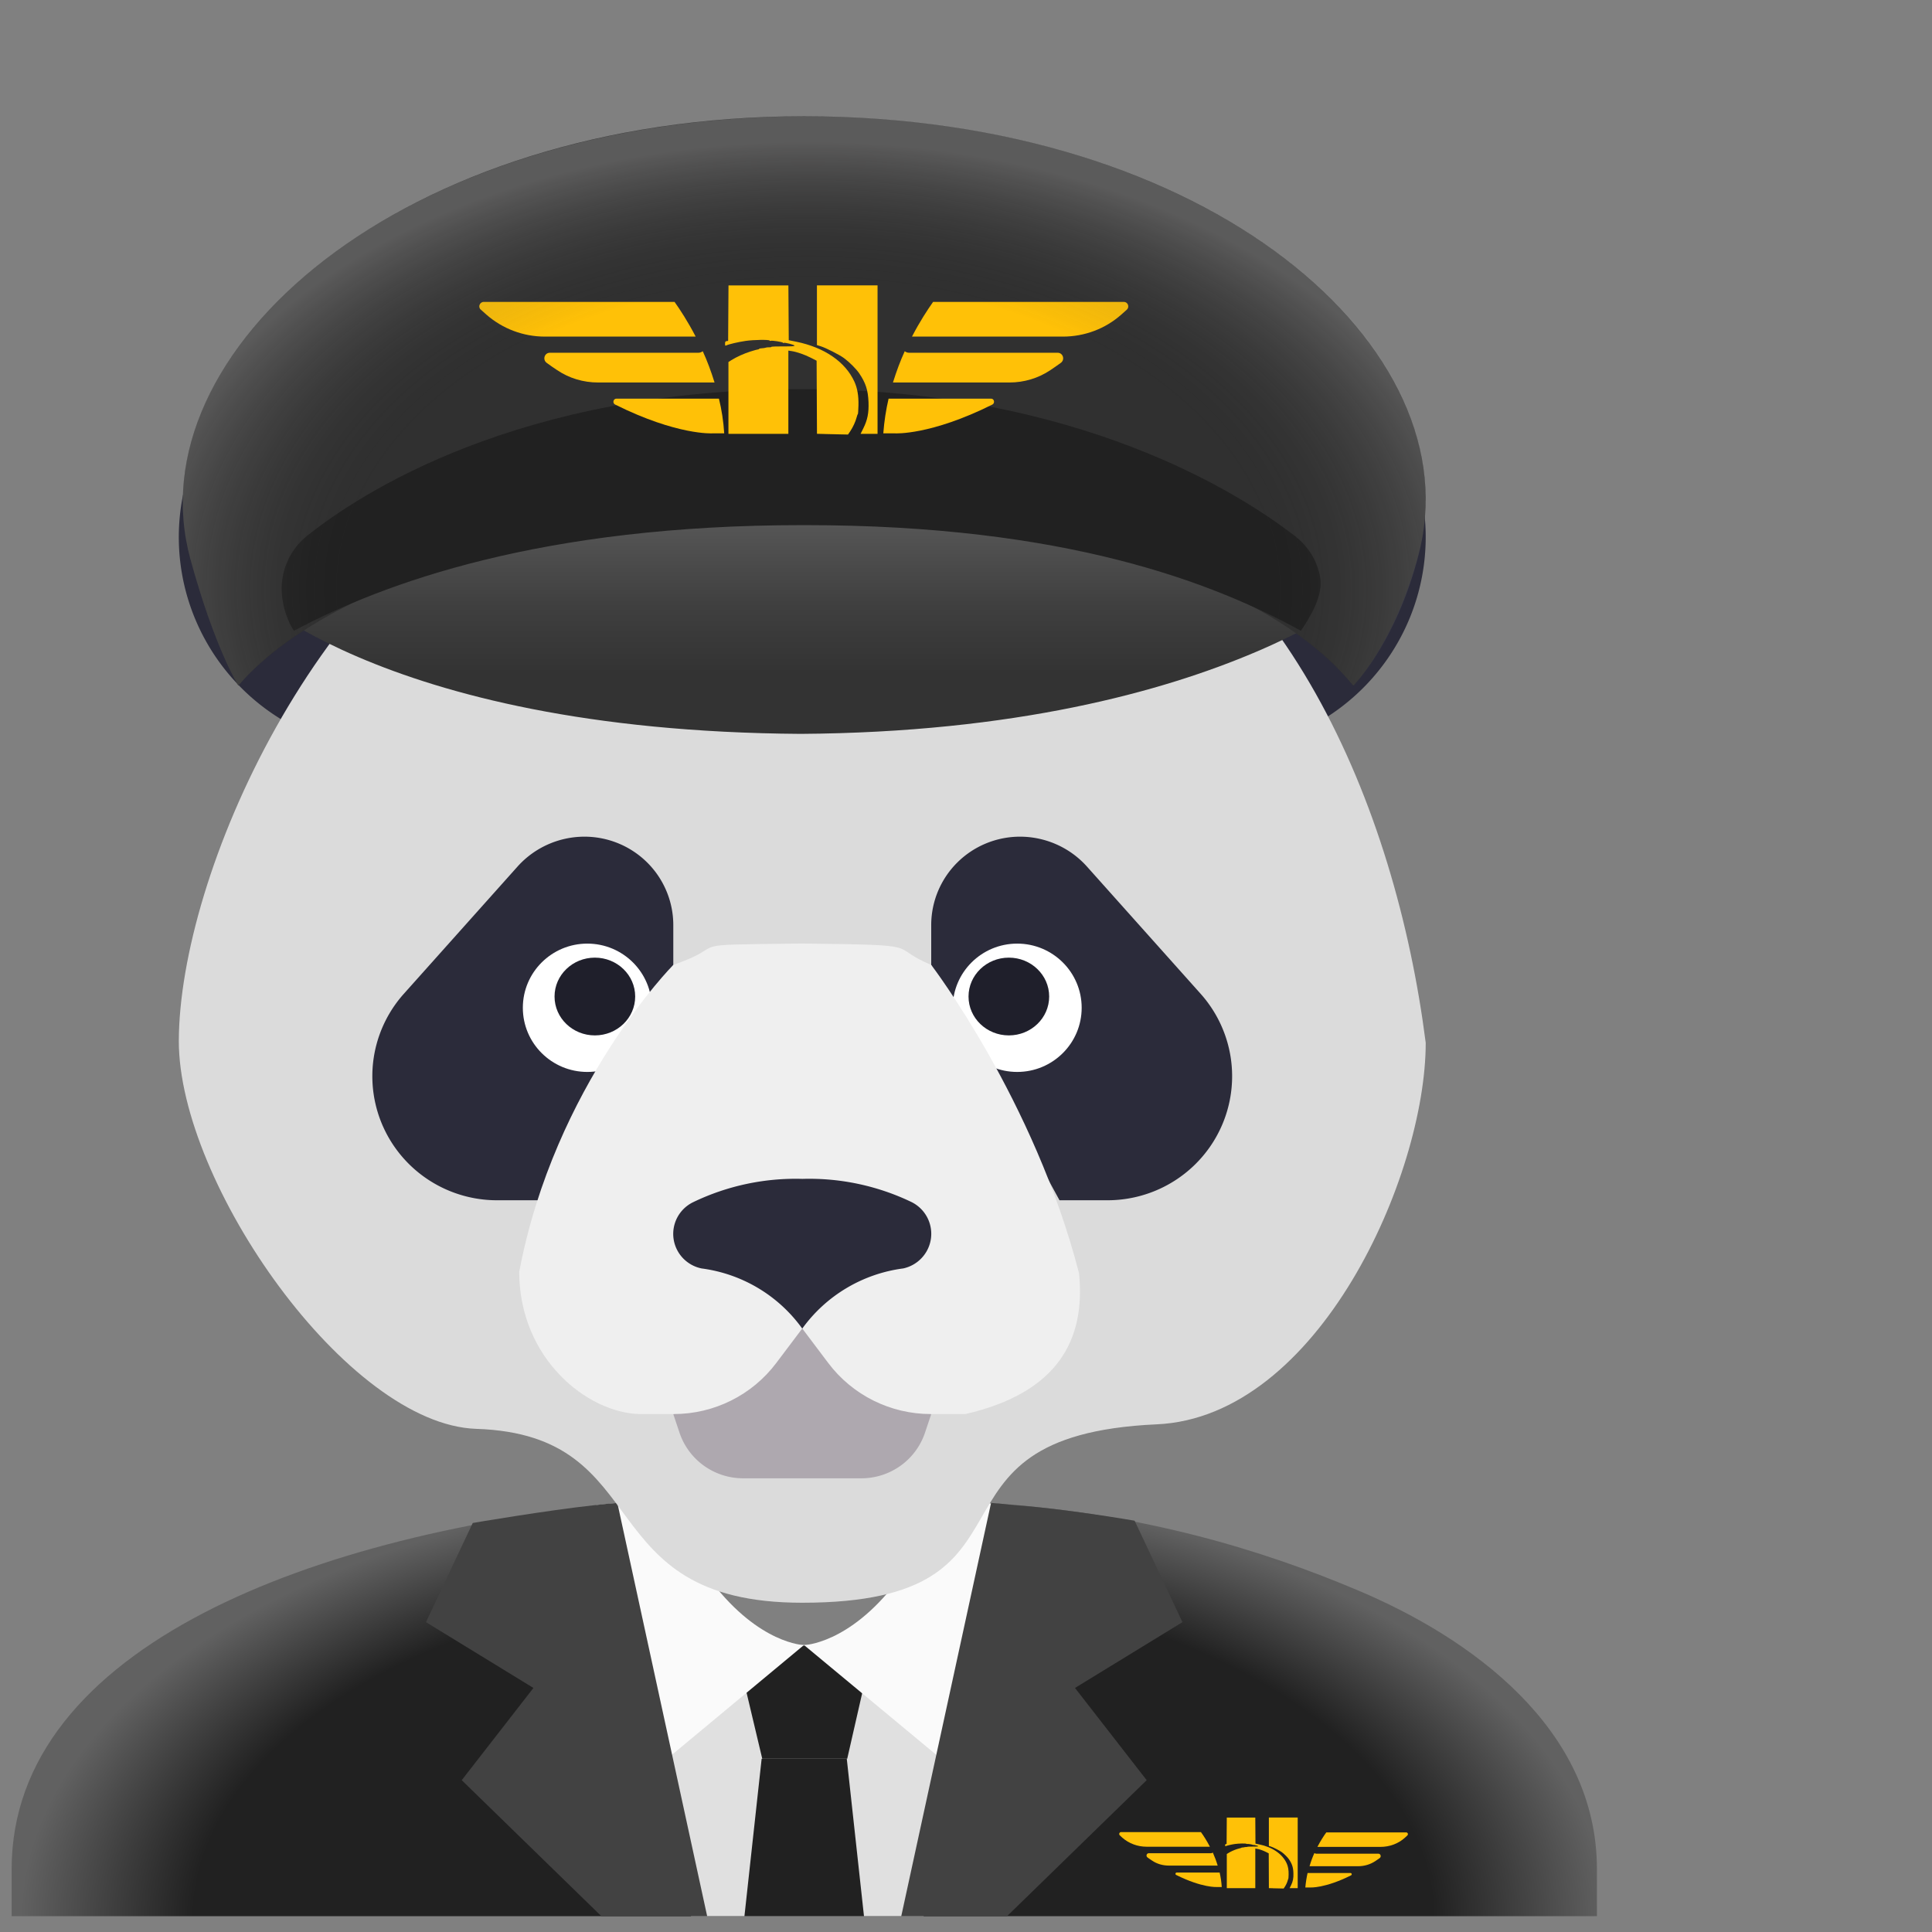 <?xml version="1.0" encoding="UTF-8" standalone="no"?>
<!-- Generator: Adobe Illustrator 24.0.3, SVG Export Plug-In . SVG Version: 6.00 Build 0)  -->

<svg
   version="1.1"
   id="Layer_1"
   x="0px"
   y="0px"
   viewBox="0 0 128 128"
   style="enable-background:new 0 0 128 128;"
   xml:space="preserve"
   sodipodi:docname="roles pilot captain director panda.svg"
   inkscape:version="1.2.1 (9c6d41e, 2022-07-14)"
   xmlns:inkscape="http://www.inkscape.org/namespaces/inkscape"
   xmlns:sodipodi="http://sodipodi.sourceforge.net/DTD/sodipodi-0.dtd"
   xmlns="http://www.w3.org/2000/svg"
   xmlns:svg="http://www.w3.org/2000/svg"><rect x="0" y="0" width="128" height="128" fill="#808080" stroke="none"/><defs
   id="defs296">
	
	
	
	

		
		
		
		
		
		
		
	
	
	
	
	
	
	
	
</defs><sodipodi:namedview
   id="namedview294"
   pagecolor="#ffffff"
   bordercolor="#000000"
   borderopacity="0.25"
   inkscape:showpageshadow="2"
   inkscape:pageopacity="0.0"
   inkscape:pagecheckerboard="0"
   inkscape:deskcolor="#d1d1d1"
   showgrid="false"
   inkscape:zoom="2.8367135"
   inkscape:cx="21.327497"
   inkscape:cy="131.13767"
   inkscape:window-width="1658"
   inkscape:window-height="1266"
   inkscape:window-x="1063"
   inkscape:window-y="135"
   inkscape:window-maximized="0"
   inkscape:current-layer="Layer_1" />

<radialGradient
   id="suit_back_layer_2_"
   cx="64.614"
   cy="121.182"
   r="52.497"
   gradientTransform="matrix(1,0,0,0.548,-10.719,60.643)"
   gradientUnits="userSpaceOnUse">
	<stop
   offset="0.782"
   style="stop-color:#212121"
   id="stop185" />
	<stop
   offset="1"
   style="stop-color:#616161"
   id="stop187" />
</radialGradient>
<path
   id="suit_back_layer_1_"
   style="fill:url(#suit_back_layer_2_)"
   d="m 105.801,126.951 v -3.11 c 0,-9.38 -8.44,-15.34 -15.73,-18.43 -6.45,-2.74 -14.28,-5.1 -23.99,-5.8 0,0 -2.92,19.52 -12.65,19.38 -8.32,-0.12 -11.91,-19.41 -11.91,-19.41 -20.55,1.94 -40.75,9.46 -40.75,24.26 v 3.11 z" /><g
   id="suit_top_1_"
   transform="translate(-10.719,2.991)">
	<polygon
   style="fill:#e0e0e0"
   points="75.34,106 52.66,106 56.5,123.96 71.91,123.96 "
   id="polygon191" />
	<g
   id="g197">
		<polygon
   style="fill:#212121"
   points="61.22,113.53 59.44,106.03 68.56,106.03 66.85,113.53 "
   id="polygon193" />
		<polygon
   style="fill:#212121"
   points="66.82,113.53 61.18,113.53 60.04,123.96 67.96,123.96 "
   id="polygon195" />
	</g>
	<g
   id="g203">
		<path
   style="fill:#fafafa"
   d="m 63.98,106 -8.65,7.19 -1.62,1.35 -3.49,-17.81 c 0.5,-0.06 1,-0.11 1.5,-0.15 1.11,-0.11 1.37,-0.2 2.49,-0.27 0,0 1.81,3.08 3.66,5.5 3.17,4.13 6.11,4.19 6.11,4.19 z"
   id="path199" />
		<path
   style="fill:#fafafa"
   d="M 77.76,96.78 74.28,114.54 63.99,106 c 0,0 2.96,-0.06 6.13,-4.19 1.92,-2.5 3.67,-5.48 3.67,-5.48 1.12,0.08 1.38,0.17 2.49,0.28 0.5,0.05 0.99,0.1 1.48,0.17 z"
   id="path201" />
	</g>
	<g
   id="g211">
		<g
   id="g207">
			<path
   style="fill:#424242"
   d="M 55.23,113.19 51.62,96.58 c -0.5,0.04 -1,0.09 -1.5,0.15 -3.16,0.34 -8.08,1.18 -8.08,1.18 l -3.1,6.57 7.12,4.36 -4.75,6.11 9.25,9.01 h 6 v 0 h 1.01 z"
   id="path205" />
		</g>
		<path
   style="fill:#424242"
   d="m 72.77,113.19 3.61,-16.61 c 0.5,0.04 1,0.09 1.5,0.15 3.35,0.22 8.01,1.03 8.01,1.03 l 3.17,6.72 -7.12,4.36 4.75,6.11 -9.25,9.01 h -6 v 0 h -1.01 z"
   id="path209" />
	</g>
</g><path
   style="fill:#ffc107"
   d="m 80.354,122.74 c -0.04,0.02 -0.08,0.04 -0.12,0.04 h -4.12 c -0.15,0 -0.21,0.19 -0.09,0.28 0.1,0.07 0.19,0.14 0.29,0.2 0.33,0.23 0.73,0.34 1.13,0.34 h 3.23 c -0.09,-0.3 -0.2,-0.59 -0.32,-0.86 z"
   id="path214" /><path
   style="fill:#ffc107"
   d="m 80.154,122.34 c -0.22,-0.42 -0.43,-0.74 -0.59,-0.96 h -5.29 c -0.11,0 -0.17,0.14 -0.08,0.22 0.05,0.05 0.1,0.09 0.15,0.14 0.45,0.4 1.03,0.61 1.62,0.61 h 4.19 z"
   id="path216" /><path
   style="fill:#ffc107"
   d="m 80.804,124.06 h -2.84 c -0.09,0 -0.12,0.12 -0.04,0.16 1.72,0.86 2.69,0.8 2.69,0.8 h 0.33 c -0.02,-0.33 -0.07,-0.66 -0.14,-0.96 z"
   id="path218" /><path
   style="fill:#ffc107"
   d="m 91.321,122.811 h -4.12 c -0.05,0 -0.09,-0.02 -0.12,-0.04 -0.12,0.26 -0.23,0.56 -0.32,0.87 h 3.23 c 0.4,0 0.8,-0.12 1.13,-0.34 0.09,-0.06 0.19,-0.13 0.29,-0.2 0.12,-0.09 0.06,-0.29 -0.09,-0.29 z"
   id="path220" /><path
   style="fill:#ffc107"
   d="m 93.161,121.401 h -5.29 c -0.16,0.22 -0.37,0.54 -0.59,0.96 h 4.18 c 0.6,0 1.18,-0.21 1.62,-0.61 0.05,-0.05 0.1,-0.09 0.15,-0.14 0.09,-0.07 0.04,-0.21 -0.07,-0.21 z"
   id="path222" /><path
   style="fill:#ffc107"
   d="m 89.471,124.091 h -2.84 c -0.07,0.31 -0.12,0.63 -0.15,0.96 h 0.33 c 0,0 0.97,0.06 2.69,-0.8 0.09,-0.04 0.06,-0.16 -0.03,-0.16 z"
   id="path224" />
<g
   id="g604"
   transform="matrix(1.424,0,0,1.417,11.847,21.415)"><path
     d="M 5.206,18.776 A 10,10 0 1 1 19.026,5.696 Z"
     fill="#2b2b3a"
     id="path1215" /><path
     d="m 38.986,5.696 a 10,10 0 1 1 13.82,13.08 z"
     fill="#2b2b3a"
     id="path1217" /><path
     d="m 29.006,59.824 c 11.957,-0.004 4.759,-7.811 16.497,-8.342 C 53.028,51.141 58.013,39.86 58.013,33.644 56.599,22.517 51.404,10.268 41.069,6.392 c -3.857,-1.471 -7.936,-2.278 -12.063,-2.386 -4.127,0.108 -8.206,0.915 -12.063,2.386 C 6.403,11.234 0.019,25.817 -2.3265829e-7,33.562 -2.3265829e-7,40.214 7.843,51.495 13.843,51.694 c 8.487,0.282 5.163,8.133 15.163,8.13 z"
     fill="#dbdbdb"
     id="path1219"
     sodipodi:nodetypes="sscccccss" /><path
     d="m 17.036,41.006 h -2.23 a 5.8,5.8 0 0 1 -4.34,-9.65 l 5.3,-5.96 a 4.178,4.178 0 0 1 3.1,-1.39 4.135,4.135 0 0 1 4.14,4.14 v 1.86 z"
     fill="#2b2b3a"
     id="path1221" /><path
     d="m 35.006,30.006 v -1.86 a 4.134,4.135 0 0 1 4.139,-4.14 4.177,4.178 0 0 1 3.1,1.39 l 5.299,5.96 a 5.799,5.8 0 0 1 -4.339,9.65 h -2.23 z"
     fill="#2b2b3a"
     id="path1223"
     style="stroke-width:1" /><circle
     cx="39.006"
     cy="32.006"
     fill="#ffffff"
     r="3"
     id="circle1225" /><circle
     cx="19.006"
     cy="32.006"
     fill="#ffffff"
     r="3"
     id="circle1227" /><path
     d="m 23.006,51.006 0.29,0.87 a 3.121,3.121 0 0 0 2.96,2.13 h 5.5 a 3.121,3.121 0 0 0 2.96,-2.13 l 0.29,-0.87 -6,-6 z"
     fill="#aea8af"
     id="path1229" /><path
     d="m 29.006,47.002 1.211,1.615 c 1.126,1.502 2.893,2.385 4.77,2.385 h 1.609 c 4.285,-0.99 5.602,-3.457 5.288,-6.582 -2.082,-8.122 -6.878,-14.418 -6.878,-14.418 -2.135,-0.9 0,-0.93 -6,-1 -6,0.07 -3.143,2e-6 -6,1 0,0 -5.525,5.595 -7.17,14.36 0.017,4.062 3.169,6.567 5.58,6.64 h 1.609 c 1.877,3.94e-4 3.644,-0.883 4.77,-2.385 z"
     fill="#efefef"
     id="path1231"
     sodipodi:nodetypes="ccccccccccccc"
     style="stroke-width:1" /><path
     d="m 34.096,41.093 a 1.658,1.658 0 0 1 -0.39,3.1 6.89,6.89 0 0 0 -4.7,2.813 6.858,6.858 0 0 0 -4.683,-2.812 1.649,1.649 0 0 1 -0.39,-3.1 10.936,10.936 0 0 1 5.081,-1.088 10.937,10.937 0 0 1 5.082,1.087 z"
     fill="#2b2b3a"
     id="path1233" /><g
     fill="#1f1f2b"
     id="g1239"
     transform="translate(-0.994,-0.994)"><ellipse
       cx="20.351"
       cy="32.474"
       id="circle1235"
       rx="1.876"
       ry="1.818" /></g><g
     fill="#1f1f2b"
     id="g1239-9"
     transform="translate(18.267,-0.994)"><ellipse
       cx="20.351"
       cy="32.474"
       id="circle1235-5"
       rx="1.876"
       ry="1.818" /></g></g>



<g
   id="g258"
   transform="translate(-10.719,2.991)">
		
			<linearGradient
   id="SVGID_1_"
   gradientUnits="userSpaceOnUse"
   x1="64.616"
   y1="100.15"
   x2="64.616"
   y2="83.018"
   gradientTransform="matrix(1,0,0,-1,0,128)">
			<stop
   offset="4.000000e-03"
   style="stop-color:#666666"
   id="stop247" />
			<stop
   offset="0.08"
   style="stop-color:#606060"
   id="stop249" />
			<stop
   offset="0.546"
   style="stop-color:#3F3F3F"
   id="stop251" />
			<stop
   offset="0.802"
   style="stop-color:#333333"
   id="stop253" />
		</linearGradient>
		<path
   style="fill:url(#SVGID_1_)"
   d="m 63.76,24.17 c -33.25,0 -37.4,11.41 -37.4,11.41 0,0 9.07,9.86 37.4,10.05 28.34,-0.19 39.11,-10.73 39.11,-10.73 0,0 -5.85,-10.73 -39.11,-10.73 z"
   id="path256" />
	</g><path
   style="fill:#303030"
   d="m 12.611,37.031 c 1.62,5.94 3.18,8.39 3.18,8.39 1.65,-1.91 10.26,-10.96 37.4,-10.96 h 0.11 0.04 c 27.13,0 34.68,9.05 36.32,10.97 0,0 2.66,-2.65 4.29,-8.59 3.76,-13.75 -13.8,-29.14 -40.66,-29.14 -26.79,0.01 -44.43,15.61 -40.68,29.33 z"
   id="path260" /><path
   style="fill:#212121"
   d="m 86.191,41.791 c -5.84,-3.2 -15.59,-7 -32.85,-7 h -0.16 c -17.3,0 -27.74,3.82 -33.71,7 -0.6,-0.91 -0.97,-2.36 -0.74,-3.56 l 0.01,-0.06 c 0.19,-1.04 0.76,-1.99 1.59,-2.66 3.49,-2.79 14,-9.73 32.77,-9.73 18.29,0 29.09,6.94 32.7,9.74 0.87,0.67 1.46,1.62 1.66,2.71 0.23,1.21 -0.66,2.65 -1.27,3.56 z"
   id="path262" /><path
   style="fill:#ffc107"
   d="m 46.561,23.271 c -0.09,0.06 -0.18,0.1 -0.29,0.1 h -9.84 c -0.36,0 -0.5,0.46 -0.21,0.67 0.23,0.17 0.46,0.33 0.69,0.48 0.8,0.54 1.74,0.82 2.71,0.82 h 7.72 c -0.23,-0.74 -0.49,-1.44 -0.78,-2.07 z"
   id="path264" /><path
   style="fill:#ffc107"
   d="m 46.091,22.301 c -0.52,-1 -1.03,-1.78 -1.4,-2.3 h -12.64 c -0.27,0 -0.4,0.34 -0.2,0.51 0.12,0.11 0.25,0.22 0.37,0.33 1.07,0.94 2.45,1.46 3.88,1.46 z"
   id="path266" /><path
   style="fill:#ffc107"
   d="m 47.631,26.411 h -6.79 c -0.21,0 -0.28,0.29 -0.09,0.39 4.11,2.05 6.44,1.91 6.44,1.91 h 0.79 c -0.05,-0.8 -0.17,-1.57 -0.35,-2.3 z"
   id="path268" /><path
   style="fill:#ffc107"
   d="m 70.071,23.371 h -9.84 c -0.11,0 -0.21,-0.04 -0.29,-0.1 -0.29,0.63 -0.55,1.33 -0.78,2.07 h 7.72 c 0.96,0 1.91,-0.28 2.71,-0.82 0.23,-0.15 0.45,-0.31 0.69,-0.48 0.29,-0.21 0.15,-0.67 -0.21,-0.67 z"
   id="path270" /><path
   style="fill:#ffc107"
   d="m 74.461,20.001 h -12.64 c -0.37,0.52 -0.88,1.3 -1.4,2.3 h 9.99 c 1.43,0 2.81,-0.51 3.88,-1.46 0.12,-0.11 0.24,-0.22 0.37,-0.33 0.19,-0.18 0.06,-0.51 -0.2,-0.51 z"
   id="path272" /><path
   style="fill:#ffc107"
   d="m 65.661,26.411 h -6.79 c -0.17,0.73 -0.29,1.5 -0.35,2.3 h 0.79 c 0,0 2.33,0.14 6.44,-1.91 0.18,-0.1 0.12,-0.39 -0.09,-0.39 z"
   id="path274" />
<radialGradient
   id="SVGID_2_"
   cx="64.268"
   cy="92.001"
   r="48.579"
   gradientTransform="matrix(1,0,0,-0.665,-10.719,100.218)"
   gradientUnits="userSpaceOnUse">
	<stop
   offset="0.631"
   style="stop-color:#212121;stop-opacity:0"
   id="stop281" />
	<stop
   offset="0.918"
   style="stop-color:#BFBEBE"
   id="stop283" />
</radialGradient>
<path
   style="opacity:0.3;fill:url(#SVGID_2_);enable-background:new"
   d="m 12.611,37.031 c 1.62,5.94 3.18,8.39 3.18,8.39 1.65,-1.92 10.32,-11.19 37.45,-11.19 0.01,0 0.12,0 0.12,0 v 0 c 0,0 0,0 0.04,0 27.14,0 34.61,9.27 36.26,11.19 0,0 2.86,-2.83 4.36,-8.81 3.53,-14.14 -14.69,-28.91 -40.53,-28.91 -27.07,0 -44.63,15.61 -40.88,29.33 z"
   id="path286" />

<path
   style="fill:#ffc107;fill-opacity:1;stroke-width:0.045"
   d="M 54.656,28.754 54.127,28.74 54.115,26.319 54.103,23.897 53.72,23.702 c -0.414,-0.211 -0.932,-0.39 -1.275,-0.441 l -0.214,-0.032 v 2.757 2.757 h -1.985 -1.985 l 8.1e-5,-2.38 8.2e-5,-2.38 0.192,-0.12 c 0.35,-0.219 0.818,-0.432 1.264,-0.574 0.242,-0.077 0.471,-0.14 0.508,-0.14 0.037,0 0.067,-0.015 0.067,-0.034 1.39e-4,-0.019 0.082,-0.037 0.181,-0.041 0.1,-0.004 0.216,-0.022 0.259,-0.04 0.043,-0.018 0.144,-0.029 0.225,-0.024 0.081,0.005 0.147,-0.007 0.147,-0.028 -5e-6,-0.021 0.345,-0.035 0.767,-0.032 0.563,0.004 0.767,-0.009 0.767,-0.048 0,-0.061 -0.65,-0.227 -0.72,-0.183 -0.026,0.016 -0.047,0.011 -0.047,-0.012 0,-0.049 -0.743,-0.165 -0.806,-0.126 -0.025,0.015 -0.057,0.007 -0.073,-0.018 -0.043,-0.07 -1.052,-0.055 -1.596,0.024 -0.477,0.069 -1.129,0.222 -1.28,0.299 -0.068,0.035 -0.079,0.018 -0.079,-0.116 0,-0.128 0.019,-0.159 0.102,-0.171 l 0.102,-0.014 0.012,-1.838 0.012,-1.838 h 1.984 1.984 l 0.012,1.815 0.012,1.815 0.494,0.1 c 1.865,0.379 3.25,1.329 3.854,2.645 0.198,0.432 0.286,0.944 0.27,1.574 -0.008,0.318 -0.026,0.578 -0.04,0.578 -0.014,0 -0.051,0.097 -0.081,0.216 -0.072,0.28 -0.244,0.654 -0.426,0.923 l -0.145,0.214 -0.496,-0.01 c -0.273,-0.005 -0.735,-0.016 -1.026,-0.024 z m 2.539,-0.371 c 0.28,-0.562 0.373,-1.029 0.346,-1.738 -0.03,-0.798 -0.186,-1.279 -0.62,-1.917 -0.196,-0.287 -0.635,-0.728 -0.992,-0.994 -0.294,-0.22 -1.198,-0.681 -1.553,-0.793 l -0.252,-0.079 v -1.977 -1.977 h 2.008 2.008 v 4.918 4.918 h -0.562 -0.562 z"
   id="path39011" /><path
   style="fill:#ffc107;fill-opacity:1;stroke-width:0.021"
   d="m 84.319,125.1 -0.252,-0.006 -0.005,-1.152 -0.005,-1.152 -0.182,-0.093 c -0.197,-0.1 -0.443,-0.185 -0.606,-0.21 l -0.102,-0.015 v 1.312 1.312 h -0.944 -0.944 l 3.9e-5,-1.132 4e-5,-1.132 0.091,-0.057 c 0.166,-0.104 0.389,-0.206 0.601,-0.273 0.115,-0.037 0.224,-0.067 0.241,-0.067 0.018,0 0.032,-0.008 0.032,-0.016 6.5e-5,-0.009 0.039,-0.018 0.086,-0.019 0.047,-0.001 0.103,-0.01 0.123,-0.019 0.02,-0.009 0.068,-0.014 0.107,-0.011 0.038,0.003 0.07,-0.004 0.07,-0.013 -3e-6,-0.01 0.164,-0.017 0.365,-0.015 0.268,0.001 0.365,-0.005 0.365,-0.023 0,-0.029 -0.309,-0.108 -0.343,-0.087 -0.012,0.008 -0.022,0.005 -0.022,-0.005 0,-0.023 -0.353,-0.079 -0.384,-0.06 -0.012,0.008 -0.027,0.002 -0.035,-0.009 -0.021,-0.034 -0.501,-0.026 -0.759,0.011 -0.227,0.033 -0.537,0.106 -0.609,0.142 -0.032,0.016 -0.038,0.009 -0.038,-0.055 0,-0.061 0.009,-0.076 0.048,-0.081 l 0.048,-0.006 0.006,-0.875 0.006,-0.875 h 0.944 0.944 l 0.006,0.863 0.006,0.863 0.235,0.048 c 0.887,0.18 1.546,0.632 1.833,1.258 0.094,0.205 0.136,0.449 0.128,0.749 -0.004,0.151 -0.013,0.275 -0.019,0.275 -0.007,0 -0.024,0.046 -0.038,0.103 -0.034,0.133 -0.116,0.311 -0.203,0.439 l -0.069,0.102 -0.236,-0.005 c -0.13,-0.002 -0.349,-0.007 -0.488,-0.011 z m 1.208,-0.177 c 0.133,-0.267 0.178,-0.489 0.165,-0.827 -0.014,-0.38 -0.088,-0.609 -0.295,-0.912 -0.093,-0.137 -0.302,-0.346 -0.472,-0.473 -0.14,-0.104 -0.57,-0.324 -0.739,-0.377 l -0.12,-0.038 v -0.94 -0.94 h 0.955 0.955 v 2.339 2.339 h -0.268 -0.268 z"
   id="path39011-5" /></svg>
